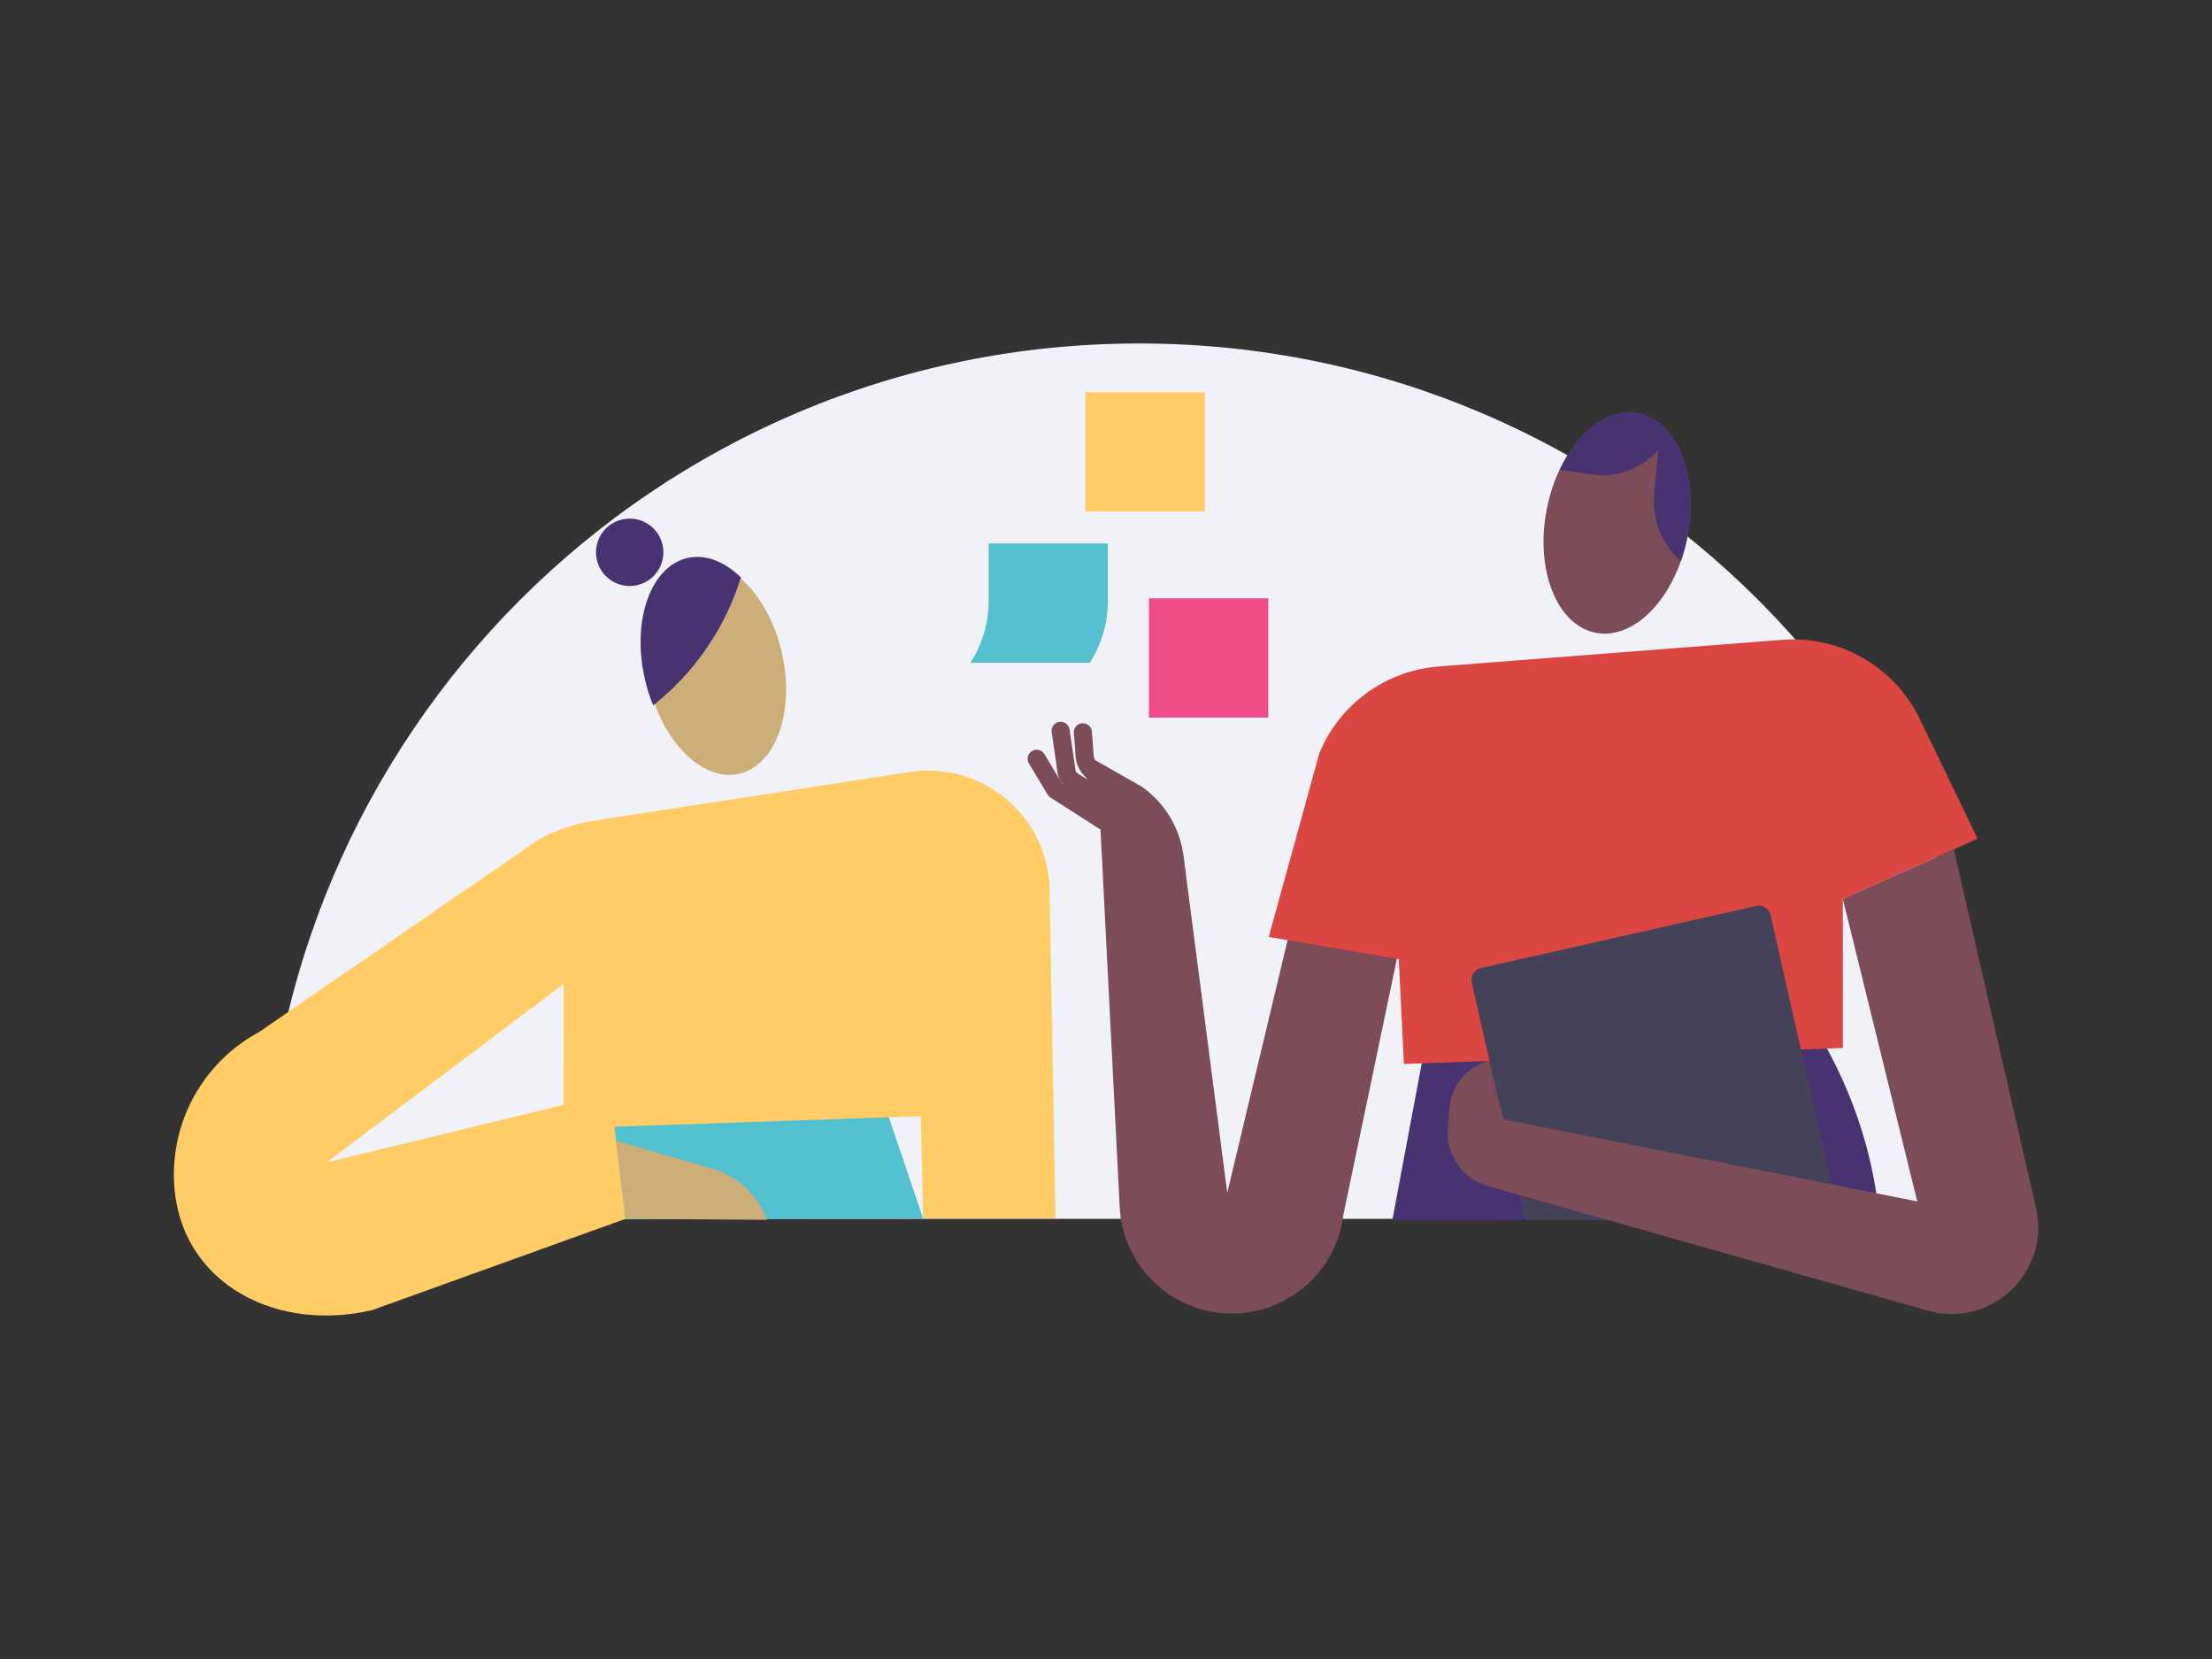 <svg viewBox="0 0 2048 1536" fill="none" xmlns="http://www.w3.org/2000/svg">
	<rect x="0" y="0" width="2048" height="1536" fill="#333333" stroke="none"/>
	<path d="M1865.18 1128.5H244.189C244.189 680.866 607.055 318 1054.68 318C1502.3 318 1865.18 680.866 1865.18 1128.5Z" fill="#F1F1F8" />
	<path d="M1200.13 836.899L1136.27 1104.34L1095.45 790C1091.58 765.217 1077.86 743.049 1057.42 728.518L1011.91 702.626L996.912 752.778L1018.92 767.979L1036.6 1116.03C1038.68 1171.45 1083.89 1215.48 1139.34 1216.12C1192.24 1216.71 1237.16 1177.51 1243.72 1125.02L1307.76 818.654L1200.13 836.899Z" fill="#7C4C59" />
	<path d="M1675.85 943.866C1712.31 1002.02 1734.21 1063.03 1740.37 1130.53L1289.17 1129.3L1316.6 983.013L1675.85 943.866Z" fill="#493272" />
	<path d="M1299.81 985.106L1706.2 970.293V832.275L1831 776.484L1777.39 665.571C1753.92 617.041 1703 587.968 1649.28 592.456L1331.14 617.135C1282.38 621.215 1240.02 652.275 1221.47 697.552L1174.67 867.509L1295.07 888.066L1299.81 985.106Z" fill="#DB4643" />
	<path d="M519.974 1026.03L462.666 1129.42L854.657 1127.97L805.467 983.066L519.974 1026.03Z" fill="#51C1D0" />
	<path d="M579.134 1128.48L344.013 1213.17C250.309 1234.57 161 1183.52 161 1087.41C161 1032.32 191.265 981.675 239.785 955.584L499.302 776.882C515.235 768.314 532.518 762.529 550.396 759.767L842.187 714.783C910.312 704.279 971.773 756.984 971.773 825.915L977.276 1127.97H854.657L852.628 1033.44L521.753 1044.77L521.993 910.841L302.502 1076.2L565.199 1012.41L579.134 1128.48Z" fill="#FFCC65" />
	<path d="M1702.99 1129.42H1412.22L1362.64 909.657C1361.27 903.653 1365.06 897.669 1371.07 896.319L1625.98 838.802C1631.98 837.431 1637.95 841.219 1639.32 847.223L1702.99 1129.42Z" fill="#444258" />
	<path d="M1808.96 786.328L1885.02 1118.25C1898.85 1178.59 1842.09 1231.23 1782.96 1212.91L1377.62 1098.12C1354.21 1091.68 1338.66 1069.54 1340.5 1045.33L1341.97 1025.97C1343.57 1004.96 1358.37 987.303 1378.75 982.041L1391.97 1036.37L1775.11 1112.35L1706.19 832.275L1808.96 786.328Z" fill="#7C4C59" />
	<path d="M1562.34 496.964C1560.82 504.82 1558.75 512.384 1556.23 519.519C1540.81 563.289 1508.38 591.87 1477.45 585.865C1441.47 578.866 1421.13 527.741 1432.04 471.647C1434.62 458.361 1438.71 446.006 1443.95 434.969C1460.8 399.337 1489.46 377.41 1516.93 382.746C1552.91 389.744 1573.24 440.88 1562.34 496.964Z" fill="#7C4C59" />
	<path d="M684.313 716.362C655.754 722.817 624.798 697.521 608.332 657.433C605.152 649.67 602.505 641.354 600.528 632.587C588.35 578.616 606.114 528.631 640.208 520.953C656.998 517.166 674.616 524.342 689.607 539.051C705.09 554.189 717.8 577.34 723.973 604.738C736.171 658.678 718.397 708.662 684.313 716.362Z" fill="#CDAE78" />
	<path d="M579.322 1128.45L710.08 1129.39C701.575 1106.38 682.66 1088.76 659.101 1081.92L570.65 1056.21L579.322 1128.45Z" fill="#CDAE78" />
	<path d="M686.018 534.698L683.602 541.728C668.506 585.687 641.097 624.322 604.733 653.08C601.553 645.318 598.906 637.001 596.929 628.234C584.752 574.264 602.515 524.279 636.609 516.6C653.41 512.813 671.017 519.99 686.018 534.698Z" fill="#493272" />
	<path d="M583.005 542.544C600.234 542.544 614.201 528.578 614.201 511.348C614.201 494.119 600.234 480.152 583.005 480.152C565.776 480.152 551.809 494.119 551.809 511.348C551.809 528.578 565.776 542.544 583.005 542.544Z" fill="#493272" />
	<path d="M1562.34 496.964C1560.82 504.82 1558.75 512.384 1556.23 519.519C1539.09 504.58 1529.55 482.087 1531.56 458.549L1535.13 416.892C1519.6 434.226 1496.39 442.627 1473.36 439.258L1443.95 434.969C1460.8 399.337 1489.46 377.41 1516.93 382.746C1552.91 389.744 1573.24 440.88 1562.34 496.964Z" fill="#493272" />
	<path d="M1021.27 767.989C1019.72 767.989 1018.16 767.56 1016.77 766.671L972.6 738.425C971.512 737.724 970.591 736.782 969.932 735.673L952.629 706.789C950.254 702.825 951.541 697.688 955.505 695.313C959.47 692.938 964.607 694.225 966.982 698.19L983.281 725.39L1025.79 752.579C1029.68 755.069 1030.82 760.247 1028.33 764.139C1026.74 766.618 1024.03 767.989 1021.27 767.989Z" fill="#7C4C59" />
	<path d="M1032.53 755.204C1031.07 755.204 1029.57 754.817 1028.22 754.001L989.296 730.588C983.814 727.293 980.131 721.759 979.2 715.43L973.687 677.821C973.018 673.249 976.177 669.002 980.749 668.322C985.32 667.652 989.568 670.812 990.248 675.383L995.761 712.992C995.96 714.352 996.744 715.534 997.926 716.235L1036.85 739.648C1040.82 742.033 1042.09 747.17 1039.71 751.135C1038.15 753.761 1035.38 755.204 1032.53 755.204Z" fill="#7C4C59" />
	<path d="M1049.18 746.669C1047.63 746.669 1046.07 746.24 1044.68 745.35L1009.16 722.639C1001.55 717.764 996.587 709.478 995.897 700.45L994.233 678.585C993.888 673.972 997.33 669.955 1001.94 669.609C1006.54 669.275 1010.57 672.706 1010.92 677.32L1012.58 699.184C1012.88 702.982 1014.97 706.486 1018.18 708.537L1053.7 731.248C1057.59 733.738 1058.73 738.917 1056.24 742.808C1054.64 745.309 1051.94 746.669 1049.18 746.669Z" fill="#7C4C59" />
	<path d="M1005.02 363.1H1115.47V447.429V473.552H1005.02V446.687V363.1Z" fill="#FFCC65" />
	<path d="M1063.79 553.958H1174.23V638.288V664.41H1063.79V637.545V553.958Z" fill="#EF4C86" />
	<path d="M915.302 503.168H1025.75V556.448C1025.75 576.722 1019.93 596.568 1008.96 613.62H898.511L899.233 612.469C909.737 595.668 915.302 576.252 915.302 556.438V503.168V503.168Z" fill="#54C0D0" />
</svg>
